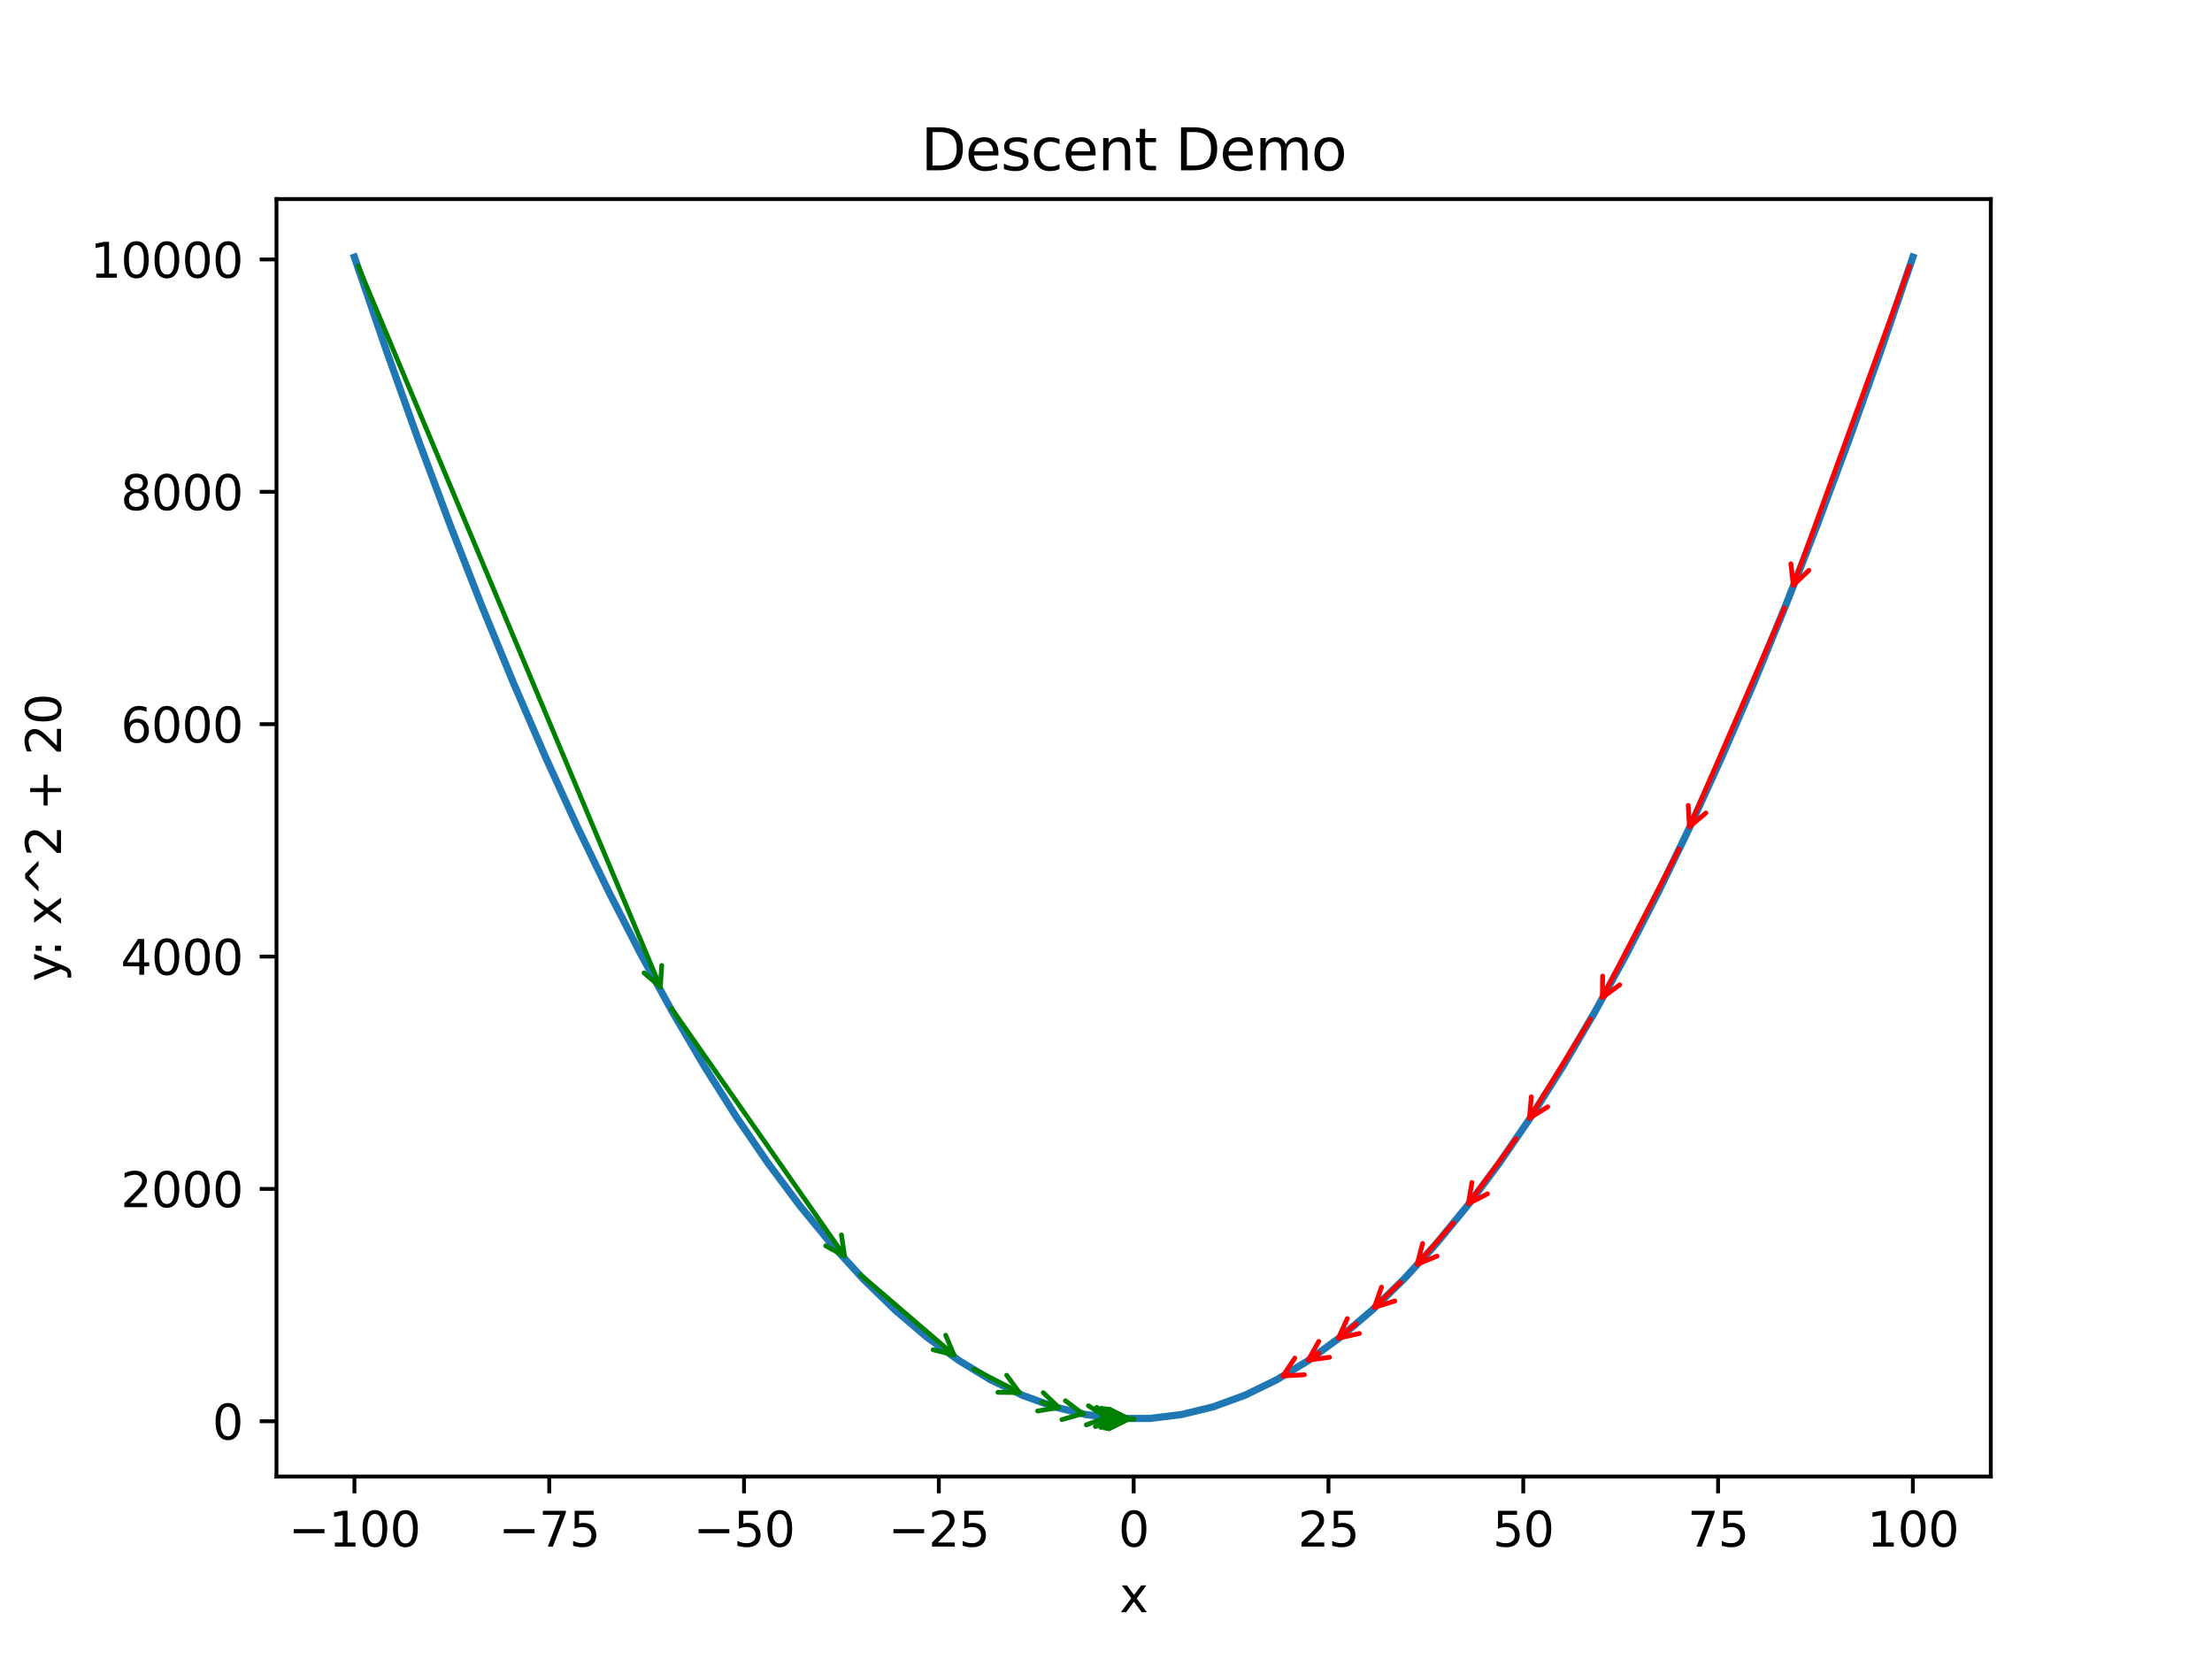 <?xml version="1.0" encoding="utf-8" standalone="no"?>
<!DOCTYPE svg PUBLIC "-//W3C//DTD SVG 1.1//EN"
  "http://www.w3.org/Graphics/SVG/1.1/DTD/svg11.dtd">
<svg xmlns:xlink="http://www.w3.org/1999/xlink" width="460.8pt" height="345.6pt" viewBox="0 0 460.8 345.6" xmlns="http://www.w3.org/2000/svg" version="1.1">
 <defs>
  <style type="text/css">*{stroke-linejoin: round; stroke-linecap: butt}</style>
 </defs>
 <g id="figure_1">
  <g id="patch_1">
   <path d="M 0 345.6 
L 460.8 345.6 
L 460.8 0 
L 0 0 
z
" style="fill: #ffffff"/>
  </g>
  <g id="axes_1">
   <g id="patch_2">
    <path d="M 57.6 307.584 
L 414.72 307.584 
L 414.72 41.472 
L 57.6 41.472 
z
" style="fill: #ffffff"/>
   </g>
   <g id="matplotlib.axis_1">
    <g id="xtick_1">
     <g id="line2d_1">
      <defs>
       <path id="mca03e84c39" d="M 0 0 
L 0 3.5 
" style="stroke: #000000; stroke-width: 0.8"/>
      </defs>
      <g>
       <use xlink:href="#mca03e84c39" x="73.833" y="307.584" style="stroke: #000000; stroke-width: 0.8"/>
      </g>
     </g>
     <g id="text_1">
      <!-- −100 -->
      <g transform="translate(60.099 322.182) scale(0.1 -0.1)">
       <defs>
        <path id="DejaVuSans-2212" d="M 678 2272 
L 4684 2272 
L 4684 1741 
L 678 1741 
L 678 2272 
z
" transform="scale(0.016)"/>
        <path id="DejaVuSans-31" d="M 794 531 
L 1825 531 
L 1825 4091 
L 703 3866 
L 703 4441 
L 1819 4666 
L 2450 4666 
L 2450 531 
L 3481 531 
L 3481 0 
L 794 0 
L 794 531 
z
" transform="scale(0.016)"/>
        <path id="DejaVuSans-30" d="M 2034 4250 
Q 1547 4250 1301 3770 
Q 1056 3291 1056 2328 
Q 1056 1369 1301 889 
Q 1547 409 2034 409 
Q 2525 409 2770 889 
Q 3016 1369 3016 2328 
Q 3016 3291 2770 3770 
Q 2525 4250 2034 4250 
z
M 2034 4750 
Q 2819 4750 3233 4129 
Q 3647 3509 3647 2328 
Q 3647 1150 3233 529 
Q 2819 -91 2034 -91 
Q 1250 -91 836 529 
Q 422 1150 422 2328 
Q 422 3509 836 4129 
Q 1250 4750 2034 4750 
z
" transform="scale(0.016)"/>
       </defs>
       <use xlink:href="#DejaVuSans-2212"/>
       <use xlink:href="#DejaVuSans-31" x="83.789"/>
       <use xlink:href="#DejaVuSans-30" x="147.412"/>
       <use xlink:href="#DejaVuSans-30" x="211.035"/>
      </g>
     </g>
    </g>
    <g id="xtick_2">
     <g id="line2d_2">
      <g>
       <use xlink:href="#mca03e84c39" x="114.415" y="307.584" style="stroke: #000000; stroke-width: 0.8"/>
      </g>
     </g>
     <g id="text_2">
      <!-- −75 -->
      <g transform="translate(103.862 322.182) scale(0.1 -0.1)">
       <defs>
        <path id="DejaVuSans-37" d="M 525 4666 
L 3525 4666 
L 3525 4397 
L 1831 0 
L 1172 0 
L 2766 4134 
L 525 4134 
L 525 4666 
z
" transform="scale(0.016)"/>
        <path id="DejaVuSans-35" d="M 691 4666 
L 3169 4666 
L 3169 4134 
L 1269 4134 
L 1269 2991 
Q 1406 3038 1543 3061 
Q 1681 3084 1819 3084 
Q 2600 3084 3056 2656 
Q 3513 2228 3513 1497 
Q 3513 744 3044 326 
Q 2575 -91 1722 -91 
Q 1428 -91 1123 -41 
Q 819 9 494 109 
L 494 744 
Q 775 591 1075 516 
Q 1375 441 1709 441 
Q 2250 441 2565 725 
Q 2881 1009 2881 1497 
Q 2881 1984 2565 2268 
Q 2250 2553 1709 2553 
Q 1456 2553 1204 2497 
Q 953 2441 691 2322 
L 691 4666 
z
" transform="scale(0.016)"/>
       </defs>
       <use xlink:href="#DejaVuSans-2212"/>
       <use xlink:href="#DejaVuSans-37" x="83.789"/>
       <use xlink:href="#DejaVuSans-35" x="147.412"/>
      </g>
     </g>
    </g>
    <g id="xtick_3">
     <g id="line2d_3">
      <g>
       <use xlink:href="#mca03e84c39" x="154.996" y="307.584" style="stroke: #000000; stroke-width: 0.8"/>
      </g>
     </g>
     <g id="text_3">
      <!-- −50 -->
      <g transform="translate(144.444 322.182) scale(0.1 -0.1)">
       <use xlink:href="#DejaVuSans-2212"/>
       <use xlink:href="#DejaVuSans-35" x="83.789"/>
       <use xlink:href="#DejaVuSans-30" x="147.412"/>
      </g>
     </g>
    </g>
    <g id="xtick_4">
     <g id="line2d_4">
      <g>
       <use xlink:href="#mca03e84c39" x="195.578" y="307.584" style="stroke: #000000; stroke-width: 0.8"/>
      </g>
     </g>
     <g id="text_4">
      <!-- −25 -->
      <g transform="translate(185.026 322.182) scale(0.1 -0.1)">
       <defs>
        <path id="DejaVuSans-32" d="M 1228 531 
L 3431 531 
L 3431 0 
L 469 0 
L 469 531 
Q 828 903 1448 1529 
Q 2069 2156 2228 2338 
Q 2531 2678 2651 2914 
Q 2772 3150 2772 3378 
Q 2772 3750 2511 3984 
Q 2250 4219 1831 4219 
Q 1534 4219 1204 4116 
Q 875 4013 500 3803 
L 500 4441 
Q 881 4594 1212 4672 
Q 1544 4750 1819 4750 
Q 2544 4750 2975 4387 
Q 3406 4025 3406 3419 
Q 3406 3131 3298 2873 
Q 3191 2616 2906 2266 
Q 2828 2175 2409 1742 
Q 1991 1309 1228 531 
z
" transform="scale(0.016)"/>
       </defs>
       <use xlink:href="#DejaVuSans-2212"/>
       <use xlink:href="#DejaVuSans-32" x="83.789"/>
       <use xlink:href="#DejaVuSans-35" x="147.412"/>
      </g>
     </g>
    </g>
    <g id="xtick_5">
     <g id="line2d_5">
      <g>
       <use xlink:href="#mca03e84c39" x="236.16" y="307.584" style="stroke: #000000; stroke-width: 0.8"/>
      </g>
     </g>
     <g id="text_5">
      <!-- 0 -->
      <g transform="translate(232.979 322.182) scale(0.1 -0.1)">
       <use xlink:href="#DejaVuSans-30"/>
      </g>
     </g>
    </g>
    <g id="xtick_6">
     <g id="line2d_6">
      <g>
       <use xlink:href="#mca03e84c39" x="276.742" y="307.584" style="stroke: #000000; stroke-width: 0.8"/>
      </g>
     </g>
     <g id="text_6">
      <!-- 25 -->
      <g transform="translate(270.379 322.182) scale(0.1 -0.1)">
       <use xlink:href="#DejaVuSans-32"/>
       <use xlink:href="#DejaVuSans-35" x="63.623"/>
      </g>
     </g>
    </g>
    <g id="xtick_7">
     <g id="line2d_7">
      <g>
       <use xlink:href="#mca03e84c39" x="317.324" y="307.584" style="stroke: #000000; stroke-width: 0.8"/>
      </g>
     </g>
     <g id="text_7">
      <!-- 50 -->
      <g transform="translate(310.961 322.182) scale(0.1 -0.1)">
       <use xlink:href="#DejaVuSans-35"/>
       <use xlink:href="#DejaVuSans-30" x="63.623"/>
      </g>
     </g>
    </g>
    <g id="xtick_8">
     <g id="line2d_8">
      <g>
       <use xlink:href="#mca03e84c39" x="357.905" y="307.584" style="stroke: #000000; stroke-width: 0.8"/>
      </g>
     </g>
     <g id="text_8">
      <!-- 75 -->
      <g transform="translate(351.543 322.182) scale(0.1 -0.1)">
       <use xlink:href="#DejaVuSans-37"/>
       <use xlink:href="#DejaVuSans-35" x="63.623"/>
      </g>
     </g>
    </g>
    <g id="xtick_9">
     <g id="line2d_9">
      <g>
       <use xlink:href="#mca03e84c39" x="398.487" y="307.584" style="stroke: #000000; stroke-width: 0.8"/>
      </g>
     </g>
     <g id="text_9">
      <!-- 100 -->
      <g transform="translate(388.944 322.182) scale(0.1 -0.1)">
       <use xlink:href="#DejaVuSans-31"/>
       <use xlink:href="#DejaVuSans-30" x="63.623"/>
       <use xlink:href="#DejaVuSans-30" x="127.246"/>
      </g>
     </g>
    </g>
    <g id="text_10">
     <!-- x -->
     <g transform="translate(233.201 335.861) scale(0.1 -0.1)">
      <defs>
       <path id="DejaVuSans-78" d="M 3513 3500 
L 2247 1797 
L 3578 0 
L 2900 0 
L 1881 1375 
L 863 0 
L 184 0 
L 1544 1831 
L 300 3500 
L 978 3500 
L 1906 2253 
L 2834 3500 
L 3513 3500 
z
" transform="scale(0.016)"/>
      </defs>
      <use xlink:href="#DejaVuSans-78"/>
     </g>
    </g>
   </g>
   <g id="matplotlib.axis_2">
    <g id="ytick_1">
     <g id="line2d_10">
      <defs>
       <path id="mdaa9733409" d="M 0 0 
L -3.5 0 
" style="stroke: #000000; stroke-width: 0.8"/>
      </defs>
      <g>
       <use xlink:href="#mdaa9733409" x="57.6" y="296.073" style="stroke: #000000; stroke-width: 0.8"/>
      </g>
     </g>
     <g id="text_11">
      <!-- 0 -->
      <g transform="translate(44.237 299.872) scale(0.1 -0.1)">
       <use xlink:href="#DejaVuSans-30"/>
      </g>
     </g>
    </g>
    <g id="ytick_2">
     <g id="line2d_11">
      <g>
       <use xlink:href="#mdaa9733409" x="57.6" y="247.669" style="stroke: #000000; stroke-width: 0.8"/>
      </g>
     </g>
     <g id="text_12">
      <!-- 2000 -->
      <g transform="translate(25.15 251.468) scale(0.1 -0.1)">
       <use xlink:href="#DejaVuSans-32"/>
       <use xlink:href="#DejaVuSans-30" x="63.623"/>
       <use xlink:href="#DejaVuSans-30" x="127.246"/>
       <use xlink:href="#DejaVuSans-30" x="190.869"/>
      </g>
     </g>
    </g>
    <g id="ytick_3">
     <g id="line2d_12">
      <g>
       <use xlink:href="#mdaa9733409" x="57.6" y="199.265" style="stroke: #000000; stroke-width: 0.8"/>
      </g>
     </g>
     <g id="text_13">
      <!-- 4000 -->
      <g transform="translate(25.15 203.064) scale(0.1 -0.1)">
       <defs>
        <path id="DejaVuSans-34" d="M 2419 4116 
L 825 1625 
L 2419 1625 
L 2419 4116 
z
M 2253 4666 
L 3047 4666 
L 3047 1625 
L 3713 1625 
L 3713 1100 
L 3047 1100 
L 3047 0 
L 2419 0 
L 2419 1100 
L 313 1100 
L 313 1709 
L 2253 4666 
z
" transform="scale(0.016)"/>
       </defs>
       <use xlink:href="#DejaVuSans-34"/>
       <use xlink:href="#DejaVuSans-30" x="63.623"/>
       <use xlink:href="#DejaVuSans-30" x="127.246"/>
       <use xlink:href="#DejaVuSans-30" x="190.869"/>
      </g>
     </g>
    </g>
    <g id="ytick_4">
     <g id="line2d_13">
      <g>
       <use xlink:href="#mdaa9733409" x="57.6" y="150.86" style="stroke: #000000; stroke-width: 0.8"/>
      </g>
     </g>
     <g id="text_14">
      <!-- 6000 -->
      <g transform="translate(25.15 154.66) scale(0.1 -0.1)">
       <defs>
        <path id="DejaVuSans-36" d="M 2113 2584 
Q 1688 2584 1439 2293 
Q 1191 2003 1191 1497 
Q 1191 994 1439 701 
Q 1688 409 2113 409 
Q 2538 409 2786 701 
Q 3034 994 3034 1497 
Q 3034 2003 2786 2293 
Q 2538 2584 2113 2584 
z
M 3366 4563 
L 3366 3988 
Q 3128 4100 2886 4159 
Q 2644 4219 2406 4219 
Q 1781 4219 1451 3797 
Q 1122 3375 1075 2522 
Q 1259 2794 1537 2939 
Q 1816 3084 2150 3084 
Q 2853 3084 3261 2657 
Q 3669 2231 3669 1497 
Q 3669 778 3244 343 
Q 2819 -91 2113 -91 
Q 1303 -91 875 529 
Q 447 1150 447 2328 
Q 447 3434 972 4092 
Q 1497 4750 2381 4750 
Q 2619 4750 2861 4703 
Q 3103 4656 3366 4563 
z
" transform="scale(0.016)"/>
       </defs>
       <use xlink:href="#DejaVuSans-36"/>
       <use xlink:href="#DejaVuSans-30" x="63.623"/>
       <use xlink:href="#DejaVuSans-30" x="127.246"/>
       <use xlink:href="#DejaVuSans-30" x="190.869"/>
      </g>
     </g>
    </g>
    <g id="ytick_5">
     <g id="line2d_14">
      <g>
       <use xlink:href="#mdaa9733409" x="57.6" y="102.456" style="stroke: #000000; stroke-width: 0.8"/>
      </g>
     </g>
     <g id="text_15">
      <!-- 8000 -->
      <g transform="translate(25.15 106.255) scale(0.1 -0.1)">
       <defs>
        <path id="DejaVuSans-38" d="M 2034 2216 
Q 1584 2216 1326 1975 
Q 1069 1734 1069 1313 
Q 1069 891 1326 650 
Q 1584 409 2034 409 
Q 2484 409 2743 651 
Q 3003 894 3003 1313 
Q 3003 1734 2745 1975 
Q 2488 2216 2034 2216 
z
M 1403 2484 
Q 997 2584 770 2862 
Q 544 3141 544 3541 
Q 544 4100 942 4425 
Q 1341 4750 2034 4750 
Q 2731 4750 3128 4425 
Q 3525 4100 3525 3541 
Q 3525 3141 3298 2862 
Q 3072 2584 2669 2484 
Q 3125 2378 3379 2068 
Q 3634 1759 3634 1313 
Q 3634 634 3220 271 
Q 2806 -91 2034 -91 
Q 1263 -91 848 271 
Q 434 634 434 1313 
Q 434 1759 690 2068 
Q 947 2378 1403 2484 
z
M 1172 3481 
Q 1172 3119 1398 2916 
Q 1625 2713 2034 2713 
Q 2441 2713 2670 2916 
Q 2900 3119 2900 3481 
Q 2900 3844 2670 4047 
Q 2441 4250 2034 4250 
Q 1625 4250 1398 4047 
Q 1172 3844 1172 3481 
z
" transform="scale(0.016)"/>
       </defs>
       <use xlink:href="#DejaVuSans-38"/>
       <use xlink:href="#DejaVuSans-30" x="63.623"/>
       <use xlink:href="#DejaVuSans-30" x="127.246"/>
       <use xlink:href="#DejaVuSans-30" x="190.869"/>
      </g>
     </g>
    </g>
    <g id="ytick_6">
     <g id="line2d_15">
      <g>
       <use xlink:href="#mdaa9733409" x="57.6" y="54.052" style="stroke: #000000; stroke-width: 0.8"/>
      </g>
     </g>
     <g id="text_16">
      <!-- 10000 -->
      <g transform="translate(18.788 57.851) scale(0.1 -0.1)">
       <use xlink:href="#DejaVuSans-31"/>
       <use xlink:href="#DejaVuSans-30" x="63.623"/>
       <use xlink:href="#DejaVuSans-30" x="127.246"/>
       <use xlink:href="#DejaVuSans-30" x="190.869"/>
       <use xlink:href="#DejaVuSans-30" x="254.492"/>
      </g>
     </g>
    </g>
    <g id="text_17">
     <!-- y: x^2 + 20 -->
     <g transform="translate(12.708 204.459) rotate(-90) scale(0.1 -0.1)">
      <defs>
       <path id="DejaVuSans-79" d="M 2059 -325 
Q 1816 -950 1584 -1140 
Q 1353 -1331 966 -1331 
L 506 -1331 
L 506 -850 
L 844 -850 
Q 1081 -850 1212 -737 
Q 1344 -625 1503 -206 
L 1606 56 
L 191 3500 
L 800 3500 
L 1894 763 
L 2988 3500 
L 3597 3500 
L 2059 -325 
z
" transform="scale(0.016)"/>
       <path id="DejaVuSans-3a" d="M 750 794 
L 1409 794 
L 1409 0 
L 750 0 
L 750 794 
z
M 750 3309 
L 1409 3309 
L 1409 2516 
L 750 2516 
L 750 3309 
z
" transform="scale(0.016)"/>
       <path id="DejaVuSans-20" transform="scale(0.016)"/>
       <path id="DejaVuSans-5e" d="M 2988 4666 
L 4684 2925 
L 4056 2925 
L 2681 4159 
L 1306 2925 
L 678 2925 
L 2375 4666 
L 2988 4666 
z
" transform="scale(0.016)"/>
       <path id="DejaVuSans-2b" d="M 2944 4013 
L 2944 2272 
L 4684 2272 
L 4684 1741 
L 2944 1741 
L 2944 0 
L 2419 0 
L 2419 1741 
L 678 1741 
L 678 2272 
L 2419 2272 
L 2419 4013 
L 2944 4013 
z
" transform="scale(0.016)"/>
      </defs>
      <use xlink:href="#DejaVuSans-79"/>
      <use xlink:href="#DejaVuSans-3a" x="51.93"/>
      <use xlink:href="#DejaVuSans-20" x="85.621"/>
      <use xlink:href="#DejaVuSans-78" x="117.408"/>
      <use xlink:href="#DejaVuSans-5e" x="176.588"/>
      <use xlink:href="#DejaVuSans-32" x="260.377"/>
      <use xlink:href="#DejaVuSans-20" x="324"/>
      <use xlink:href="#DejaVuSans-2b" x="355.787"/>
      <use xlink:href="#DejaVuSans-20" x="439.576"/>
      <use xlink:href="#DejaVuSans-32" x="471.363"/>
      <use xlink:href="#DejaVuSans-30" x="534.986"/>
     </g>
    </g>
   </g>
   <g id="line2d_16">
    <path d="M 73.833 53.568 
L 80.458 72.922 
L 87.084 91.469 
L 93.71 109.21 
L 100.335 126.144 
L 106.961 142.272 
L 113.586 157.594 
L 120.212 172.109 
L 126.838 185.818 
L 133.463 198.72 
L 140.089 210.816 
L 146.714 222.106 
L 153.34 232.589 
L 159.966 242.266 
L 166.591 251.136 
L 173.217 259.2 
L 179.842 266.458 
L 186.468 272.909 
L 193.094 278.554 
L 199.719 283.392 
L 206.345 287.424 
L 212.97 290.65 
L 219.596 293.069 
L 226.222 294.682 
L 232.847 295.488 
L 239.473 295.488 
L 246.098 294.682 
L 252.724 293.069 
L 259.35 290.65 
L 265.975 287.424 
L 272.601 283.392 
L 279.226 278.554 
L 285.852 272.909 
L 292.478 266.458 
L 299.103 259.2 
L 305.729 251.136 
L 312.354 242.266 
L 318.98 232.589 
L 325.606 222.106 
L 332.231 210.816 
L 338.857 198.72 
L 345.482 185.818 
L 352.108 172.109 
L 358.734 157.594 
L 365.359 142.272 
L 371.985 126.144 
L 378.61 109.21 
L 385.236 91.469 
L 391.862 72.922 
L 398.487 53.568 
" clip-path="url(#p2afc74fc06)" style="fill: none; stroke: #1f77b4; stroke-width: 1.5; stroke-linecap: square"/>
   </g>
   <g id="patch_3">
    <path d="M 57.6 307.584 
L 57.6 41.472 
" style="fill: none; stroke: #000000; stroke-width: 0.8; stroke-linejoin: miter; stroke-linecap: square"/>
   </g>
   <g id="patch_4">
    <path d="M 414.72 307.584 
L 414.72 41.472 
" style="fill: none; stroke: #000000; stroke-width: 0.8; stroke-linejoin: miter; stroke-linecap: square"/>
   </g>
   <g id="patch_5">
    <path d="M 57.6 307.584 
L 414.72 307.584 
" style="fill: none; stroke: #000000; stroke-width: 0.8; stroke-linejoin: miter; stroke-linecap: square"/>
   </g>
   <g id="patch_6">
    <path d="M 57.6 41.472 
L 414.72 41.472 
" style="fill: none; stroke: #000000; stroke-width: 0.8; stroke-linejoin: miter; stroke-linecap: square"/>
   </g>
   <g id="patch_7">
    <path d="M 74.607 55.414 
Q 106.299 131.016 137.559 205.588 
" style="fill: none; stroke: #008000; stroke-linecap: round"/>
    <path d="M 137.857 201.125 
L 137.559 205.588 
L 134.168 202.672 
" style="fill: none; stroke: #008000; stroke-linecap: round"/>
   </g>
   <g id="patch_8">
    <path d="M 139.907 210.098 
Q 158.241 236.34 175.935 261.665 
" style="fill: none; stroke: #008000; stroke-linecap: round"/>
    <path d="M 175.283 257.24 
L 175.935 261.665 
L 172.004 259.531 
" style="fill: none; stroke: #008000; stroke-linecap: round"/>
   </g>
   <g id="patch_9">
    <path d="M 179.237 265.524 
Q 189.408 274.259 198.731 282.265 
" style="fill: none; stroke: #008000; stroke-linecap: round"/>
    <path d="M 196.999 278.141 
L 198.731 282.265 
L 194.393 281.176 
" style="fill: none; stroke: #008000; stroke-linecap: round"/>
   </g>
   <g id="patch_10">
    <path d="M 202.874 285.213 
Q 208.109 287.91 212.349 290.095 
" style="fill: none; stroke: #008000; stroke-linecap: round"/>
    <path d="M 209.71 286.485 
L 212.349 290.095 
L 207.878 290.041 
" style="fill: none; stroke: #008000; stroke-linecap: round"/>
   </g>
   <g id="patch_11">
    <path d="M 217.033 292.114 
Q 219.331 292.825 220.561 293.205 
" style="fill: none; stroke: #008000; stroke-linecap: round"/>
    <path d="M 217.33 290.113 
L 220.561 293.205 
L 216.148 293.934 
" style="fill: none; stroke: #008000; stroke-linecap: round"/>
   </g>
   <g id="patch_12">
    <path d="M 225.502 294.49 
Q 226.061 294.594 225.52 294.493 
" style="fill: none; stroke: #008000; stroke-linecap: round"/>
    <path d="M 221.952 291.797 
L 225.52 294.493 
L 221.223 295.73 
" style="fill: none; stroke: #008000; stroke-linecap: round"/>
   </g>
   <g id="patch_13">
    <path d="M 230.572 295.283 
Q 231.094 295.341 230.505 295.275 
" style="fill: none; stroke: #008000; stroke-linecap: round"/>
    <path d="M 226.75 292.845 
L 230.505 295.275 
L 226.308 296.821 
" style="fill: none; stroke: #008000; stroke-linecap: round"/>
   </g>
   <g id="patch_14">
    <path d="M 231.616 295.399 
Q 232.525 295.46 232.318 295.446 
" style="fill: none; stroke: #008000; stroke-linecap: round"/>
    <path d="M 228.46 293.184 
L 232.318 295.446 
L 228.194 297.175 
" style="fill: none; stroke: #008000; stroke-linecap: round"/>
   </g>
   <g id="patch_15">
    <path d="M 233.434 295.521 
Q 233.979 295.542 233.407 295.519 
" style="fill: none; stroke: #008000; stroke-linecap: round"/>
    <path d="M 229.49 293.361 
L 233.407 295.519 
L 229.33 297.358 
" style="fill: none; stroke: #008000; stroke-linecap: round"/>
   </g>
   <g id="patch_16">
    <path d="M 234.524 295.564 
Q 234.851 295.572 234.061 295.553 
" style="fill: none; stroke: #008000; stroke-linecap: round"/>
    <path d="M 230.11 293.458 
L 234.061 295.553 
L 230.014 297.456 
" style="fill: none; stroke: #008000; stroke-linecap: round"/>
   </g>
   <g id="patch_17">
    <path d="M 235.178 295.58 
Q 235.375 295.583 234.453 295.569 
" style="fill: none; stroke: #008000; stroke-linecap: round"/>
    <path d="M 230.482 293.512 
L 234.453 295.569 
L 230.425 297.512 
" style="fill: none; stroke: #008000; stroke-linecap: round"/>
   </g>
   <g id="patch_18">
    <path d="M 235.571 295.586 
Q 235.689 295.587 234.689 295.578 
" style="fill: none; stroke: #008000; stroke-linecap: round"/>
    <path d="M 230.706 293.543 
L 234.689 295.578 
L 230.671 297.543 
" style="fill: none; stroke: #008000; stroke-linecap: round"/>
   </g>
   <g id="patch_19">
    <path d="M 235.807 295.588 
Q 235.877 295.588 234.83 295.583 
" style="fill: none; stroke: #008000; stroke-linecap: round"/>
    <path d="M 230.84 293.562 
L 234.83 295.583 
L 230.82 297.562 
" style="fill: none; stroke: #008000; stroke-linecap: round"/>
   </g>
   <g id="patch_20">
    <path d="M 235.948 295.588 
Q 235.99 295.589 234.915 295.585 
" style="fill: none; stroke: #008000; stroke-linecap: round"/>
    <path d="M 230.921 293.573 
L 234.915 295.585 
L 230.909 297.573 
" style="fill: none; stroke: #008000; stroke-linecap: round"/>
   </g>
   <g id="patch_21">
    <path d="M 236.033 295.589 
Q 236.058 295.589 234.966 295.587 
" style="fill: none; stroke: #008000; stroke-linecap: round"/>
    <path d="M 230.969 293.579 
L 234.966 295.587 
L 230.962 297.579 
" style="fill: none; stroke: #008000; stroke-linecap: round"/>
   </g>
   <g id="patch_22">
    <path d="M 236.084 295.589 
Q 236.099 295.589 234.996 295.588 
" style="fill: none; stroke: #008000; stroke-linecap: round"/>
    <path d="M 230.998 293.583 
L 234.996 295.588 
L 230.994 297.583 
" style="fill: none; stroke: #008000; stroke-linecap: round"/>
   </g>
   <g id="patch_23">
    <path d="M 236.114 295.589 
Q 236.123 295.589 235.014 295.588 
" style="fill: none; stroke: #008000; stroke-linecap: round"/>
    <path d="M 231.016 293.585 
L 235.014 295.588 
L 231.013 297.585 
" style="fill: none; stroke: #008000; stroke-linecap: round"/>
   </g>
   <g id="patch_24">
    <path d="M 236.133 295.589 
Q 236.138 295.589 235.025 295.588 
" style="fill: none; stroke: #008000; stroke-linecap: round"/>
    <path d="M 231.026 293.587 
L 235.025 295.588 
L 231.025 297.587 
" style="fill: none; stroke: #008000; stroke-linecap: round"/>
   </g>
   <g id="patch_25">
    <path d="M 236.144 295.589 
Q 236.147 295.589 235.032 295.589 
" style="fill: none; stroke: #008000; stroke-linecap: round"/>
    <path d="M 231.033 293.588 
L 235.032 295.589 
L 231.032 297.588 
" style="fill: none; stroke: #008000; stroke-linecap: round"/>
   </g>
   <g id="patch_26">
    <path d="M 236.15 295.589 
Q 236.152 295.589 235.036 295.589 
" style="fill: none; stroke: #008000; stroke-linecap: round"/>
    <path d="M 231.036 293.588 
L 235.036 295.589 
L 231.036 297.588 
" style="fill: none; stroke: #008000; stroke-linecap: round"/>
   </g>
   <g id="patch_27">
    <path d="M 397.801 55.451 
Q 385.5 89.197 373.582 121.893 
" style="fill: none; stroke: #ff0000; stroke-linecap: round"/>
    <path d="M 376.83 118.82 
L 373.582 121.893 
L 373.072 117.45 
" style="fill: none; stroke: #ff0000; stroke-linecap: round"/>
   </g>
   <g id="patch_28">
    <path d="M 371.72 126.651 
Q 361.607 149.954 351.94 172.232 
" style="fill: none; stroke: #ff0000; stroke-linecap: round"/>
    <path d="M 355.367 169.359 
L 351.94 172.232 
L 351.698 167.766 
" style="fill: none; stroke: #ff0000; stroke-linecap: round"/>
   </g>
   <g id="patch_29">
    <path d="M 349.779 176.873 
Q 341.535 192.83 333.805 207.793 
" style="fill: none; stroke: #ff0000; stroke-linecap: round"/>
    <path d="M 337.418 205.157 
L 333.805 207.793 
L 333.864 203.321 
" style="fill: none; stroke: #ff0000; stroke-linecap: round"/>
   </g>
   <g id="patch_30">
    <path d="M 331.325 212.269 
Q 324.676 223.081 318.613 232.94 
" style="fill: none; stroke: #ff0000; stroke-linecap: round"/>
    <path d="M 322.412 230.58 
L 318.613 232.94 
L 319.005 228.485 
" style="fill: none; stroke: #ff0000; stroke-linecap: round"/>
   </g>
   <g id="patch_31">
    <path d="M 315.796 237.212 
Q 310.511 244.431 305.887 250.747 
" style="fill: none; stroke: #ff0000; stroke-linecap: round"/>
    <path d="M 309.863 248.701 
L 305.887 250.747 
L 306.636 246.338 
" style="fill: none; stroke: #ff0000; stroke-linecap: round"/>
   </g>
   <g id="patch_32">
    <path d="M 302.735 254.765 
Q 298.616 259.49 295.232 263.372 
" style="fill: none; stroke: #ff0000; stroke-linecap: round"/>
    <path d="M 299.368 261.671 
L 295.232 263.372 
L 296.353 259.043 
" style="fill: none; stroke: #ff0000; stroke-linecap: round"/>
   </g>
   <g id="patch_33">
    <path d="M 291.744 267.11 
Q 288.622 270.119 286.305 272.352 
" style="fill: none; stroke: #ff0000; stroke-linecap: round"/>
    <path d="M 290.573 271.016 
L 286.305 272.352 
L 287.797 268.136 
" style="fill: none; stroke: #ff0000; stroke-linecap: round"/>
   </g>
   <g id="patch_34">
    <path d="M 282.508 275.771 
Q 280.23 277.616 278.821 278.756 
" style="fill: none; stroke: #ff0000; stroke-linecap: round"/>
    <path d="M 283.188 277.794 
L 278.821 278.756 
L 280.671 274.685 
" style="fill: none; stroke: #ff0000; stroke-linecap: round"/>
   </g>
   <g id="patch_35">
    <path d="M 274.74 281.845 
Q 273.177 282.908 272.539 283.342 
" style="fill: none; stroke: #ff0000; stroke-linecap: round"/>
    <path d="M 276.971 282.747 
L 272.539 283.342 
L 274.722 279.439 
" style="fill: none; stroke: #ff0000; stroke-linecap: round"/>
   </g>
   <g id="patch_36">
    <path d="M 268.224 286.087 
Q 267.258 286.639 267.262 286.637 
" style="fill: none; stroke: #ff0000; stroke-linecap: round"/>
    <path d="M 271.727 286.39 
L 267.262 286.637 
L 269.743 282.916 
" style="fill: none; stroke: #ff0000; stroke-linecap: round"/>
   </g>
   <g id="text_18">
    <!-- Descent Demo -->
    <g transform="translate(191.843 35.472) scale(0.12 -0.12)">
     <defs>
      <path id="DejaVuSans-44" d="M 1259 4147 
L 1259 519 
L 2022 519 
Q 2988 519 3436 956 
Q 3884 1394 3884 2338 
Q 3884 3275 3436 3711 
Q 2988 4147 2022 4147 
L 1259 4147 
z
M 628 4666 
L 1925 4666 
Q 3281 4666 3915 4102 
Q 4550 3538 4550 2338 
Q 4550 1131 3912 565 
Q 3275 0 1925 0 
L 628 0 
L 628 4666 
z
" transform="scale(0.016)"/>
      <path id="DejaVuSans-65" d="M 3597 1894 
L 3597 1613 
L 953 1613 
Q 991 1019 1311 708 
Q 1631 397 2203 397 
Q 2534 397 2845 478 
Q 3156 559 3463 722 
L 3463 178 
Q 3153 47 2828 -22 
Q 2503 -91 2169 -91 
Q 1331 -91 842 396 
Q 353 884 353 1716 
Q 353 2575 817 3079 
Q 1281 3584 2069 3584 
Q 2775 3584 3186 3129 
Q 3597 2675 3597 1894 
z
M 3022 2063 
Q 3016 2534 2758 2815 
Q 2500 3097 2075 3097 
Q 1594 3097 1305 2825 
Q 1016 2553 972 2059 
L 3022 2063 
z
" transform="scale(0.016)"/>
      <path id="DejaVuSans-73" d="M 2834 3397 
L 2834 2853 
Q 2591 2978 2328 3040 
Q 2066 3103 1784 3103 
Q 1356 3103 1142 2972 
Q 928 2841 928 2578 
Q 928 2378 1081 2264 
Q 1234 2150 1697 2047 
L 1894 2003 
Q 2506 1872 2764 1633 
Q 3022 1394 3022 966 
Q 3022 478 2636 193 
Q 2250 -91 1575 -91 
Q 1294 -91 989 -36 
Q 684 19 347 128 
L 347 722 
Q 666 556 975 473 
Q 1284 391 1588 391 
Q 1994 391 2212 530 
Q 2431 669 2431 922 
Q 2431 1156 2273 1281 
Q 2116 1406 1581 1522 
L 1381 1569 
Q 847 1681 609 1914 
Q 372 2147 372 2553 
Q 372 3047 722 3315 
Q 1072 3584 1716 3584 
Q 2034 3584 2315 3537 
Q 2597 3491 2834 3397 
z
" transform="scale(0.016)"/>
      <path id="DejaVuSans-63" d="M 3122 3366 
L 3122 2828 
Q 2878 2963 2633 3030 
Q 2388 3097 2138 3097 
Q 1578 3097 1268 2742 
Q 959 2388 959 1747 
Q 959 1106 1268 751 
Q 1578 397 2138 397 
Q 2388 397 2633 464 
Q 2878 531 3122 666 
L 3122 134 
Q 2881 22 2623 -34 
Q 2366 -91 2075 -91 
Q 1284 -91 818 406 
Q 353 903 353 1747 
Q 353 2603 823 3093 
Q 1294 3584 2113 3584 
Q 2378 3584 2631 3529 
Q 2884 3475 3122 3366 
z
" transform="scale(0.016)"/>
      <path id="DejaVuSans-6e" d="M 3513 2113 
L 3513 0 
L 2938 0 
L 2938 2094 
Q 2938 2591 2744 2837 
Q 2550 3084 2163 3084 
Q 1697 3084 1428 2787 
Q 1159 2491 1159 1978 
L 1159 0 
L 581 0 
L 581 3500 
L 1159 3500 
L 1159 2956 
Q 1366 3272 1645 3428 
Q 1925 3584 2291 3584 
Q 2894 3584 3203 3211 
Q 3513 2838 3513 2113 
z
" transform="scale(0.016)"/>
      <path id="DejaVuSans-74" d="M 1172 4494 
L 1172 3500 
L 2356 3500 
L 2356 3053 
L 1172 3053 
L 1172 1153 
Q 1172 725 1289 603 
Q 1406 481 1766 481 
L 2356 481 
L 2356 0 
L 1766 0 
Q 1100 0 847 248 
Q 594 497 594 1153 
L 594 3053 
L 172 3053 
L 172 3500 
L 594 3500 
L 594 4494 
L 1172 4494 
z
" transform="scale(0.016)"/>
      <path id="DejaVuSans-6d" d="M 3328 2828 
Q 3544 3216 3844 3400 
Q 4144 3584 4550 3584 
Q 5097 3584 5394 3201 
Q 5691 2819 5691 2113 
L 5691 0 
L 5113 0 
L 5113 2094 
Q 5113 2597 4934 2840 
Q 4756 3084 4391 3084 
Q 3944 3084 3684 2787 
Q 3425 2491 3425 1978 
L 3425 0 
L 2847 0 
L 2847 2094 
Q 2847 2600 2669 2842 
Q 2491 3084 2119 3084 
Q 1678 3084 1418 2786 
Q 1159 2488 1159 1978 
L 1159 0 
L 581 0 
L 581 3500 
L 1159 3500 
L 1159 2956 
Q 1356 3278 1631 3431 
Q 1906 3584 2284 3584 
Q 2666 3584 2933 3390 
Q 3200 3197 3328 2828 
z
" transform="scale(0.016)"/>
      <path id="DejaVuSans-6f" d="M 1959 3097 
Q 1497 3097 1228 2736 
Q 959 2375 959 1747 
Q 959 1119 1226 758 
Q 1494 397 1959 397 
Q 2419 397 2687 759 
Q 2956 1122 2956 1747 
Q 2956 2369 2687 2733 
Q 2419 3097 1959 3097 
z
M 1959 3584 
Q 2709 3584 3137 3096 
Q 3566 2609 3566 1747 
Q 3566 888 3137 398 
Q 2709 -91 1959 -91 
Q 1206 -91 779 398 
Q 353 888 353 1747 
Q 353 2609 779 3096 
Q 1206 3584 1959 3584 
z
" transform="scale(0.016)"/>
     </defs>
     <use xlink:href="#DejaVuSans-44"/>
     <use xlink:href="#DejaVuSans-65" x="77.002"/>
     <use xlink:href="#DejaVuSans-73" x="138.525"/>
     <use xlink:href="#DejaVuSans-63" x="190.625"/>
     <use xlink:href="#DejaVuSans-65" x="245.605"/>
     <use xlink:href="#DejaVuSans-6e" x="307.129"/>
     <use xlink:href="#DejaVuSans-74" x="370.508"/>
     <use xlink:href="#DejaVuSans-20" x="409.717"/>
     <use xlink:href="#DejaVuSans-44" x="441.504"/>
     <use xlink:href="#DejaVuSans-65" x="518.506"/>
     <use xlink:href="#DejaVuSans-6d" x="580.029"/>
     <use xlink:href="#DejaVuSans-6f" x="677.441"/>
    </g>
   </g>
  </g>
 </g>
 <defs>
  <clipPath id="p2afc74fc06">
   <rect x="57.6" y="41.472" width="357.12" height="266.112"/>
  </clipPath>
 </defs>
</svg>
